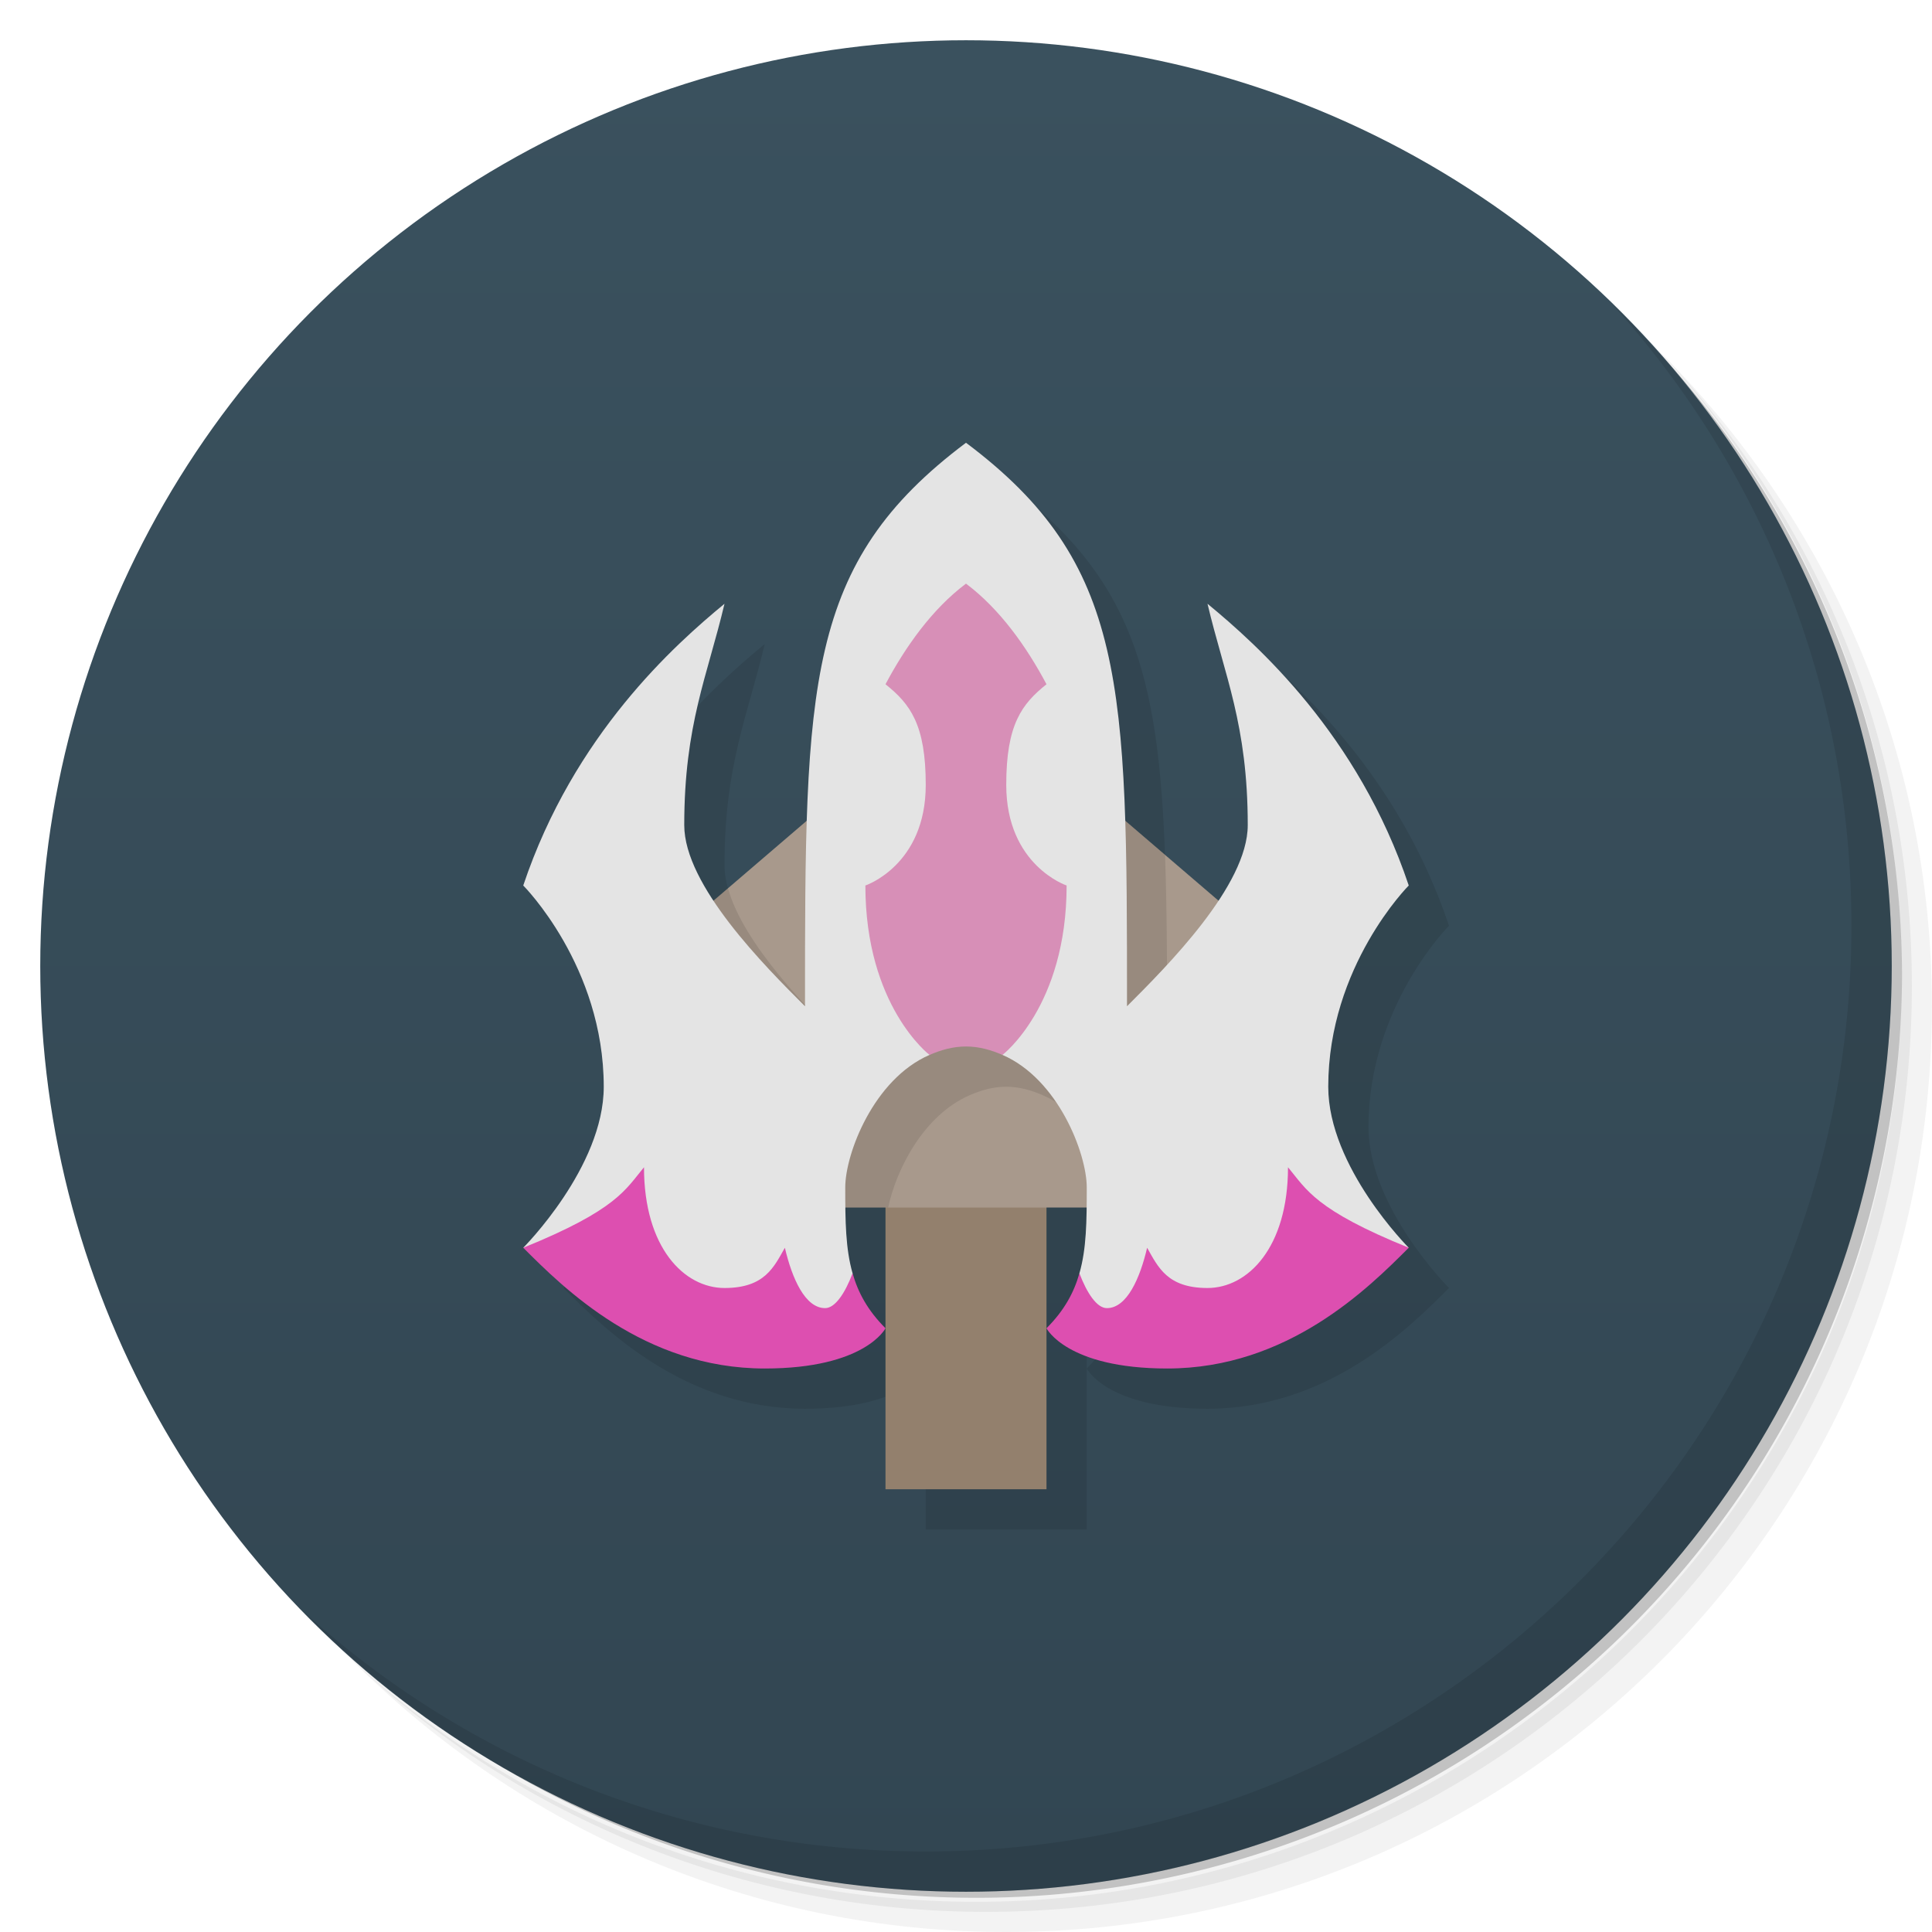 <svg version="1.1" viewBox="0 0 48 48" xmlns="http://www.w3.org/2000/svg">
 <defs>
  <linearGradient id="bg" x2="0" y1="1" y2="47" gradientUnits="userSpaceOnUse">
   <stop style="stop-color:#3a515e" offset="0"/>
   <stop style="stop-color:#324652" offset="1"/>
  </linearGradient>
 </defs>
 <path d="m36.31 5c5.859 4.062 9.688 10.831 9.688 18.5 0 12.426-10.07 22.5-22.5 22.5-7.669 0-14.438-3.828-18.5-9.688 1.037 1.822 2.306 3.499 3.781 4.969 4.085 3.712 9.514 5.969 15.469 5.969 12.703 0 23-10.298 23-23 0-5.954-2.256-11.384-5.969-15.469-1.469-1.475-3.147-2.744-4.969-3.781zm4.969 3.781c3.854 4.113 6.219 9.637 6.219 15.719 0 12.703-10.297 23-23 23-6.081 0-11.606-2.364-15.719-6.219 4.16 4.144 9.883 6.719 16.219 6.719 12.703 0 23-10.298 23-23 0-6.335-2.575-12.06-6.719-16.219z" style="opacity:.05"/>
 <path d="m41.28 8.781c3.712 4.085 5.969 9.514 5.969 15.469 0 12.703-10.297 23-23 23-5.954 0-11.384-2.256-15.469-5.969 4.113 3.854 9.637 6.219 15.719 6.219 12.703 0 23-10.298 23-23 0-6.081-2.364-11.606-6.219-15.719z" style="opacity:.1"/>
 <path d="m31.25 2.375c8.615 3.154 14.75 11.417 14.75 21.13 0 12.426-10.07 22.5-22.5 22.5-9.708 0-17.971-6.135-21.12-14.75a23 23 0 0 0 44.875-7 23 23 0 0 0-16-21.875z" style="opacity:.2"/>
 <circle cx="24" cy="24" r="23" style="fill:url(#bg)"/>
 <path d="m40.03 7.531c3.712 4.084 5.969 9.514 5.969 15.469 0 12.703-10.297 23-23 23-5.954 0-11.384-2.256-15.469-5.969 4.178 4.291 10.01 6.969 16.469 6.969 12.703 0 23-10.298 23-23 0-6.462-2.677-12.291-6.969-16.469z" style="opacity:.1"/>
 <path d="m25 12c-3.111 2.333-3.796 4.699-3.949 9.385l-2.324 1.992c-0.424-0.643-0.727-1.297-0.727-1.877 0-2.5 0.578-3.714 1-5.5-1.229 1.013-3.743 3.248-5 7 0 0 2 2 2 5 0 2-2 4-2 4 1 1 3 3 6 3 2.5 0 3-1 3-1-0.44-0.44-0.68-0.882-0.818-1.365-0.137-0.481-0.162-1.028-0.17-1.635h0.988v7h4v-7h0.988c-0.008 0.607-0.032 1.154-0.17 1.635-0.138 0.483-0.378 0.925-0.818 1.365 0 0 0.5 1 3 1 3 0 5-2 6-3 0 0-2-2-2-4 0-3 2-5 2-5-1.257-3.752-3.771-5.987-5-7 0.422 1.786 1 3 1 5.5 0 0.58-0.302 1.234-0.727 1.877l-2.324-1.992c-0.154-4.686-0.838-7.052-3.949-9.385z" style="opacity:.1;paint-order:normal"/>
 <rect x="22" y="29" width="4" height="8" style="fill:#93806d;paint-order:normal"/>
 <path d="m17 23 7-6 7 6v7h-14z" style="fill:#a8998c;paint-order:normal"/>
 <path d="m24 17-2.832 2.428c-0.156 1.757-0.168 3.861-0.168 6.572-0.878-0.878-2.525-2.527-2.914-3.932l-1.086 0.932v7h5.066c0.196-0.926 0.871-2.29 2.027-2.791 0.278-0.12 0.573-0.209 0.906-0.209s0.628 0.089 0.906 0.209c1.156 0.501 1.831 1.865 2.027 2.791l1.066-4c0-1.839-0.004-3.388-0.053-4.76z" style="opacity:.1;paint-order:normal"/>
 <path d="m24 11c-4 2.999-4 6-4 14-1-1-3-3-3-4.5 0-2.5 0.578-3.714 1-5.5-1.229 1.013-3.743 3.248-5 7 0 0 2 2 2 5 0 2-2 4-2 4l8 2 0.182-1.365c-0.175-0.614-0.182-1.295-0.182-2.135 0-0.833 0.705-2.689 2.094-3.291l0.906-1.209 0.906 1.209c1.389 0.602 2.094 2.458 2.094 3.291 0 0.84-6e-3 1.521-0.182 2.135l0.182 1.365 8-2s-2-2-2-4c0-3 2-5 2-5-1.257-3.752-3.771-5.987-5-7 0.422 1.786 1 3 1 5.5 0 1.5-2 3.5-3 4.5 0-8 1.3e-4 -11.001-4-14z" style="fill:#e4e4e4"/>
 <path d="m24 14.5c-0.848 0.636-1.512 1.581-2 2.5 0.614 0.492 1 1 1 2.5 0 2-1.5 2.5-1.5 2.5 0 3 1.594 4.209 1.594 4.209 0.278-0.12 0.573-0.209 0.906-0.209s0.628 0.089 0.906 0.209c0 0 1.594-1.209 1.594-4.209 0 0-1.5-0.5-1.5-2.5 0-1.5 0.386-2.008 1-2.5-0.488-0.919-1.152-1.864-2-2.5z" style="fill:#d78fb7"/>
 <path d="m16 29c-0.461 0.554-0.673 1.056-3 2 1 1 3 3 6 3 2.5 0 3-1 3-1-0.44-0.44-0.68-0.882-0.818-1.365-0.187 0.494-0.434 0.865-0.682 0.865-0.5 0-0.824-0.746-1-1.5-0.273 0.48-0.5 1-1.5 1s-2-1-2-3zm16 0c0 2-1 3-2 3s-1.227-0.52-1.5-1c-0.176 0.754-0.5 1.5-1 1.5-0.248 0-0.495-0.371-0.682-0.865-0.138 0.483-0.378 0.925-0.818 1.365 0 0 0.5 1 3 1 3 0 5-2 6-3-2.327-0.944-2.539-1.446-3-2z" style="fill:#dd4fb0;paint-order:normal"/>
</svg>
